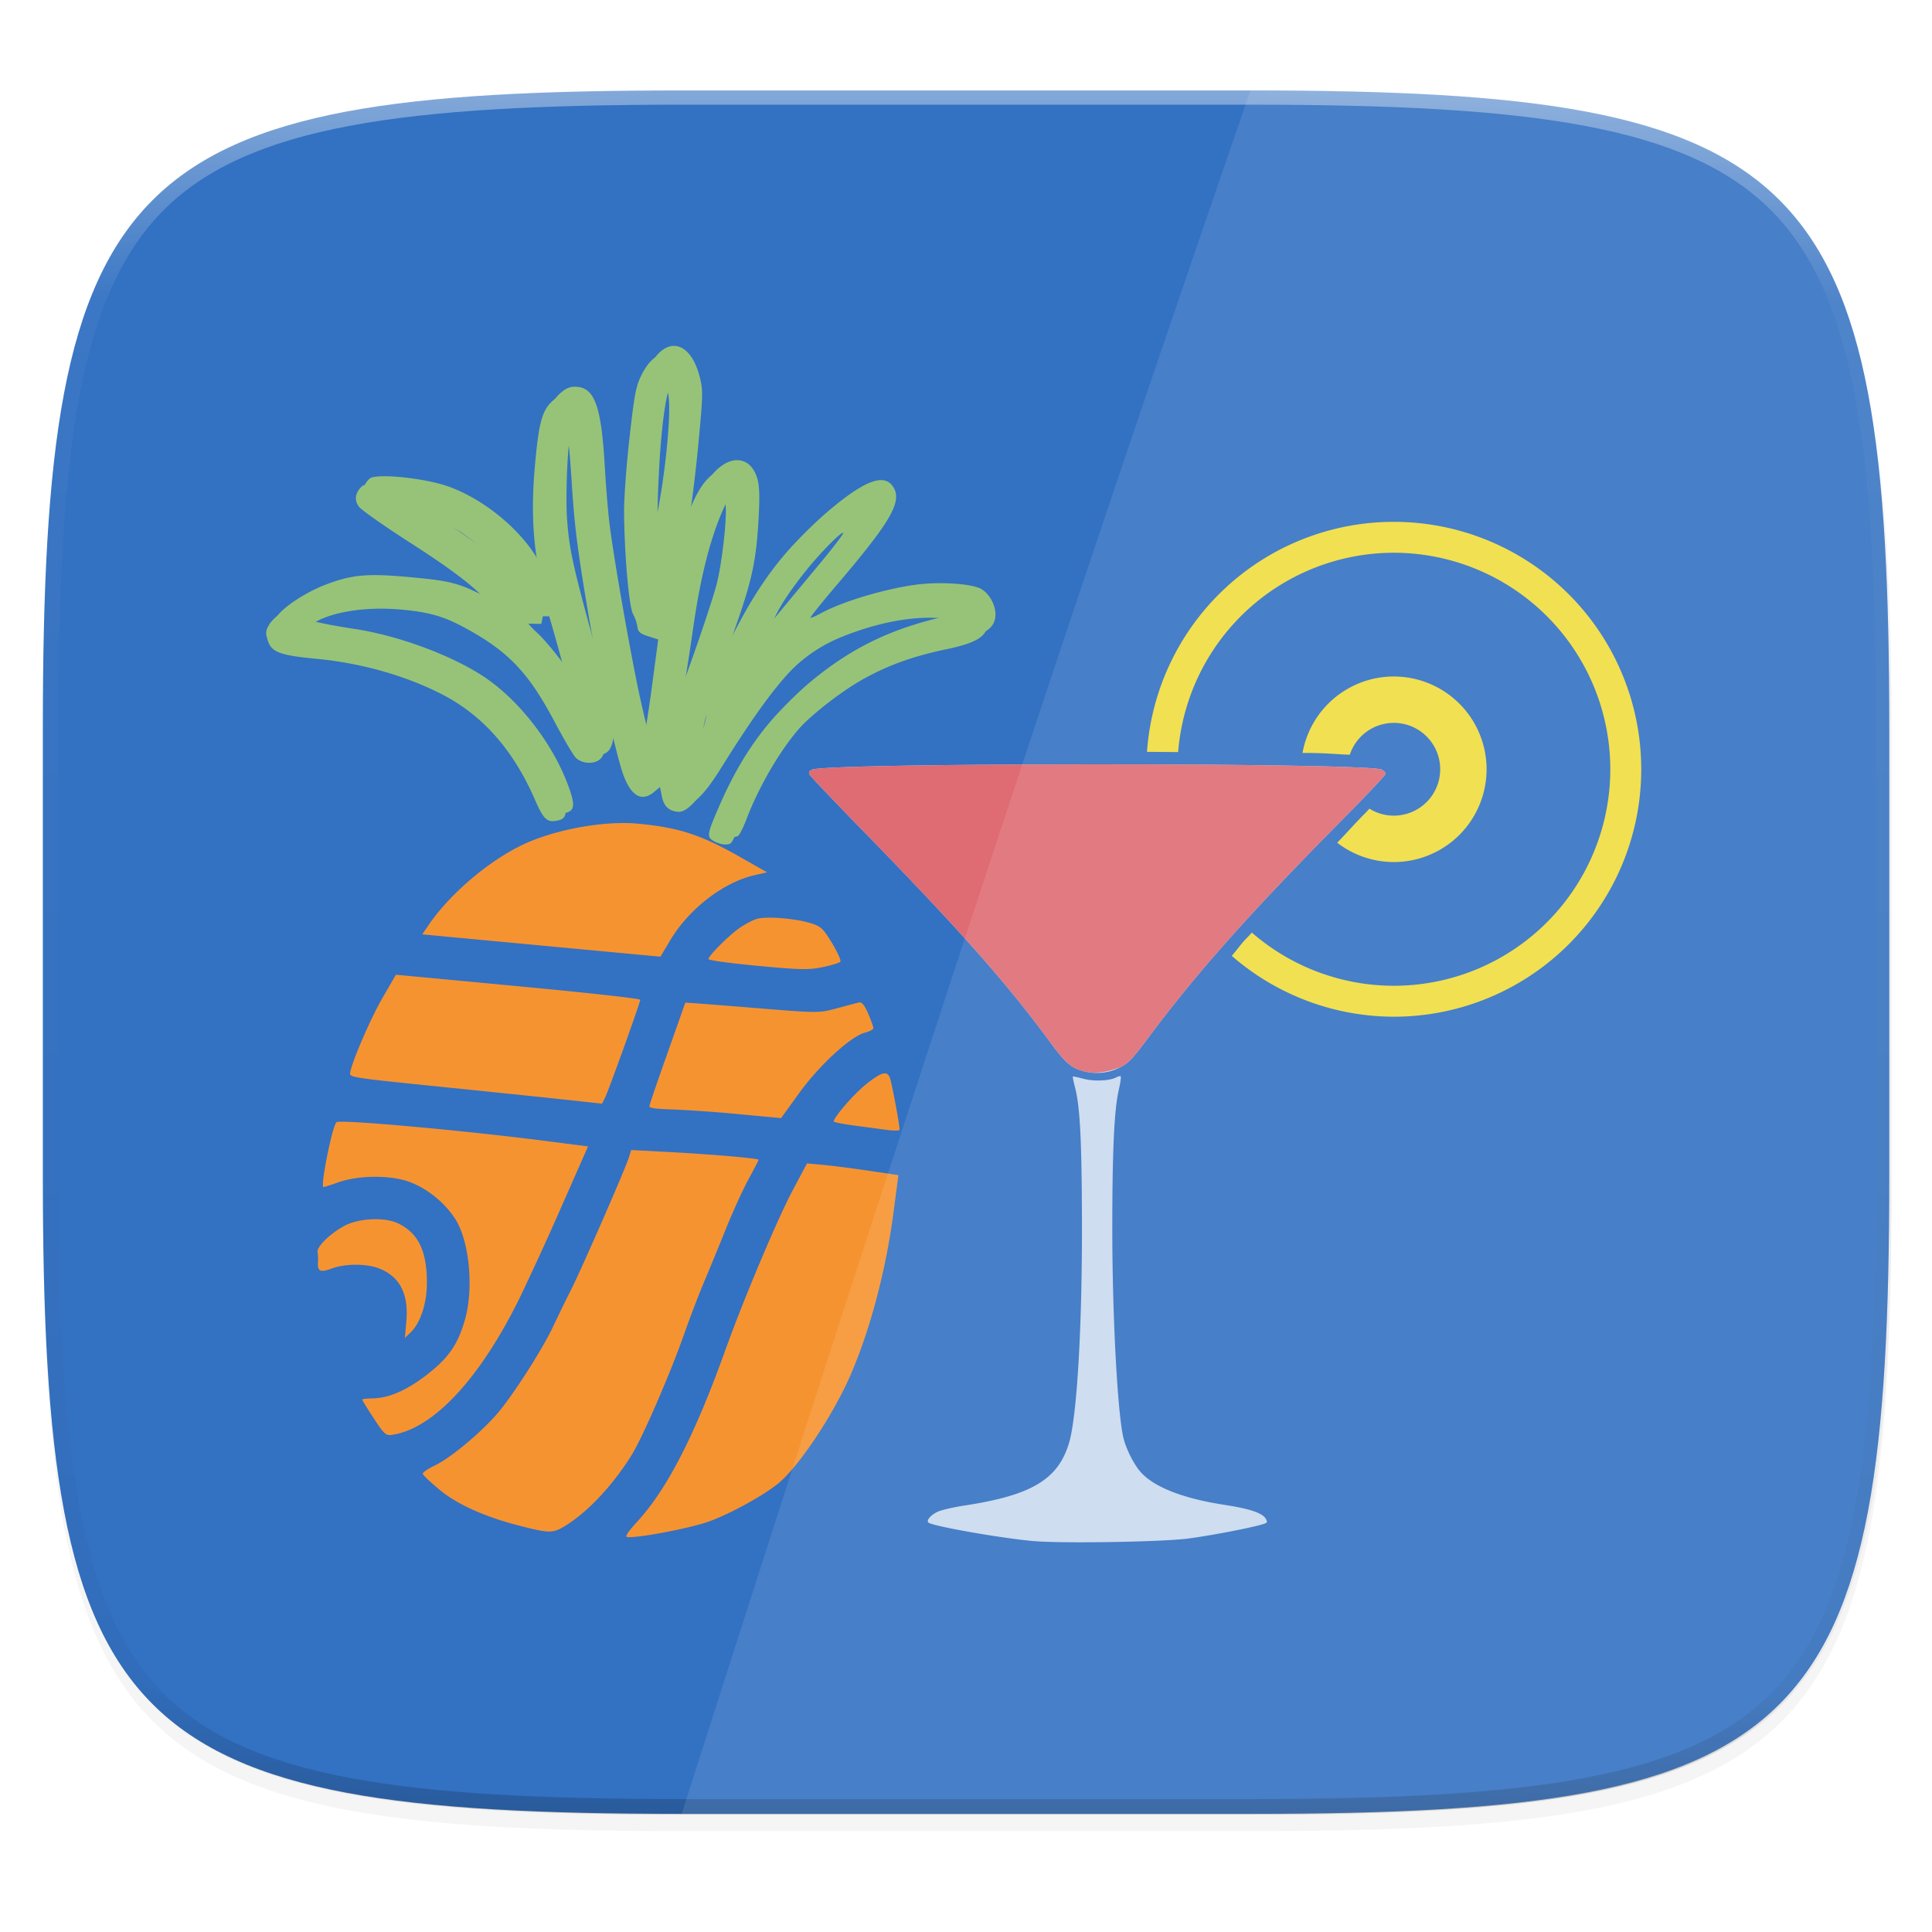 <svg xmlns="http://www.w3.org/2000/svg" width="256" height="256" viewBox="0 0 67.73 67.73">
    <defs>
        <filter id="e" width="1.021" height="1.028" x="-.01" y="-.01" color-interpolation-filters="sRGB">
            <feGaussianBlur stdDeviation=".7"/>
        </filter>
        <linearGradient id="d" x1="296" x2="296" y1="-212" y2="236" gradientUnits="userSpaceOnUse">
            <stop offset="0" stop-color="#FBFCFB"/>
            <stop offset=".125" stop-color="#FBFCFB" stop-opacity=".098"/>
            <stop offset=".925" stop-opacity=".098"/>
            <stop offset="1" stop-opacity=".498"/>
        </linearGradient>
        <clipPath id="c">
            <path d="M361.938-212C507.235-212 528-191.287 528-46.125v116.25C528 215.286 507.235 236 361.937 236H214.063C68.766 236 48 215.286 48 70.125v-116.25C48-191.287 68.765-212 214.063-212z" fill="#C677DD"/>
        </clipPath>
        <filter id="b" width="1.046" height="1.05" x="-.02" y="-.03" color-interpolation-filters="sRGB">
            <feGaussianBlur stdDeviation="2.32"/>
        </filter>
        <filter id="a" width="1.023" height="1.025" x="-.01" y="-.01" color-interpolation-filters="sRGB">
            <feGaussianBlur stdDeviation="1.16"/>
        </filter>
    </defs>
    <path d="M188.969 44C261.617 44 272 54.357 272 126.938v58.124C272 257.644 261.617 268 188.969 268H115.03C42.383 268 32 257.643 32 185.062v-58.125C32 54.358 42.383 44 115.031 44z" transform="matrix(.27 0 0 .27 -7.129 -8.706)" opacity=".1" filter="url(#a)"/>
    <path d="M188.969 46C261.617 46 272 56.357 272 128.938v58.125c0 72.58-10.383 82.937-83.031 82.937H115.03C42.383 270 32 259.643 32 187.062v-58.125C32 56.358 42.383 46 115.031 46z" transform="matrix(.27 0 0 .27 -7.129 -8.706)" opacity=".2" filter="url(#b)"/>
    <path d="M43.837 3.171c19.594 0 22.395 2.793 22.395 22.37v15.676c0 19.575-2.8 22.369-22.395 22.369H23.896c-19.594 0-22.394-2.794-22.394-22.37V25.54c0-19.576 2.8-22.369 22.394-22.369z" fill="#3371C2"/>
    <path style="font-variation-settings:normal;inline-size:0" d="M214.063-216c-72.84 0-115.523 4.883-140.344 29.672C48.898-161.538 44-118.897 44-46.125v116.25c0 72.771 4.898 115.414 29.719 140.203C98.539 235.118 141.224 240 214.063 240h147.875c72.838 0 115.522-4.883 140.343-29.672C527.102 185.538 532 142.896 532 70.125v-116.25c0-72.772-4.898-115.414-29.719-140.203C477.461-211.118 434.776-216 361.937-216zm0 8h147.875c72.458 0 112.805 5.474 134.69 27.332C518.516-158.81 524-118.515 524-46.125v116.25c0 72.39-5.485 112.685-27.371 134.543C474.743 226.526 434.396 232 361.938 232H214.063c-72.46 0-112.806-5.474-134.692-27.332C57.485 182.81 52 142.515 52 70.125v-116.25c0-72.39 5.485-112.685 27.371-134.543C101.257-202.526 141.604-208 214.063-208z" clip-path="url(#c)" transform="matrix(.135 0 0 .135 -4.971 31.75)" opacity=".4" fill="url(#d)"/>
    <path d="M208 92c-13.255 0-24 10.745-24 24s10.745 24 24 24 24-10.745 24-24-10.745-24-24-24zm-40.73 120H192c-52.57-128.775-201.712 0-24.73 0z" transform="matrix(.313 0 0 .313 -15.52 -12.479)" opacity=".1" fill-opacity="0" filter="url(#e)"/>
    <g fill="#F0DD3F">
        <path d="M48.862 23.716a3.253 3.253 0 0 0-3.2 2.68h.228c.816.014.862.043 1.43.062a1.626 1.626 0 0 1 1.542-1.116 1.626 1.626 0 0 1 1.627 1.626 1.626 1.626 0 0 1-1.627 1.626 1.626 1.626 0 0 1-.854-.244c-.08.082-.068.076-.152.161-.396.4-.618.662-.978 1.032a3.253 3.253 0 0 0 1.984.678 3.253 3.253 0 0 0 3.253-3.253 3.253 3.253 0 0 0-3.253-3.252z"/>
        <path d="M48.862 18.294a8.674 8.674 0 0 0-8.652 8.064c.39 0 .71.006 1.092.008a7.59 7.59 0 0 1 7.56-6.988 7.59 7.59 0 0 1 7.59 7.59 7.59 7.59 0 0 1-7.59 7.59 7.59 7.59 0 0 1-4.974-1.863c-.077.086-.2.207-.277.292-.165.186-.271.342-.428.523a8.674 8.674 0 0 0 5.68 2.133 8.674 8.674 0 0 0 8.674-8.674 8.674 8.674 0 0 0-8.675-8.675z"/>
    </g>
    <path d="M36.2 54.023c-1.2-.113-3.535-.527-3.657-.65-.08-.08.116-.291.363-.39.146-.059.554-.15.907-.204 2.344-.359 3.268-.907 3.658-2.172.282-.911.468-4.067.459-7.765-.008-2.897-.067-4.047-.245-4.73-.05-.194-.084-.361-.075-.371.01-.01.175.025.367.076.367.099.925.076 1.154-.047.07-.037.14-.053.158-.035.018.018-.014.239-.071.49-.156.684-.222 2.103-.224 4.778-.002 3.062.18 6.527.39 7.405.084.348.31.818.534 1.113.436.571 1.475.998 3.004 1.234.909.14 1.349.29 1.46.5.063.117.046.137-.168.196-.498.139-1.793.384-2.556.485-.923.122-4.482.178-5.459.087zm1.925-16.439c-.532-.107-.74-.271-1.294-1.027-1.507-2.054-3.185-3.954-6.449-7.3-1.065-1.092-1.963-2.034-1.996-2.094-.045-.082-.026-.126.077-.18.468-.251 19.51-.252 19.977-.002.075.04.137.107.137.147 0 .041-.709.79-1.574 1.664-3.17 3.2-5.049 5.311-6.7 7.525-.585.784-.735.945-1.014 1.09a1.763 1.763 0 0 1-1.164.177z" opacity=".75" fill="#FBFCFB"/>
    <path d="M38.125 37.584c-.532-.107-.74-.272-1.294-1.027-1.507-2.054-3.185-3.954-6.449-7.3-1.065-1.092-1.963-2.034-1.996-2.094-.045-.082-.026-.126.077-.18.468-.251 19.51-.252 19.977-.002.075.04.137.106.137.147 0 .041-.709.79-1.574 1.664-3.17 3.2-5.049 5.311-6.7 7.525-.585.784-.735.945-1.014 1.09-.396.15-.814.242-1.164.177z" fill="#DF6B73"/>
    <path d="M25.27 29.21c-.236-.141-.219-.235.23-1.262.844-1.93 1.87-3.274 3.356-4.398 1.26-.952 2.477-1.513 4.154-1.914l.859-.205-.749-.034c-.955-.042-2.01.156-3.174.598-1.643.623-2.641 1.68-4.683 4.954-.54.866-.94 1.273-1.228 1.246-.327-.03-.497-.194-.567-.543l-.065-.325-.212.175c-.427.354-.802.143-1.072-.6-.264-.727-.831-3.315-1.2-5.47-.392-2.3-.511-3.217-.6-4.607-.107-1.68-.154-1.992-.274-1.818-.13.19-.236 2.346-.16 3.268.095 1.172.223 1.707 1.518 6.333.2.719.158 1.505-.094 1.736-.215.197-.649.171-.866-.052-.085-.088-.418-.655-.739-1.259-.908-1.71-1.605-2.446-3.089-3.26-.776-.426-1.275-.573-2.258-.665-1.287-.12-2.532.082-3.174.517l-.222.15.367.08c.202.045.7.132 1.108.194 1.503.229 3.326.896 4.474 1.639 1.243.804 2.438 2.326 2.997 3.817.28.75.25.945-.16 1.008-.316.049-.438-.075-.725-.736-.758-1.746-1.838-2.97-3.266-3.703-1.273-.654-2.834-1.095-4.395-1.243-1.288-.122-1.58-.232-1.708-.641-.087-.28-.081-.339.057-.57.19-.32 1.011-.86 1.703-1.123.94-.358 1.474-.403 3.03-.257 1.46.137 1.701.208 2.914.859.131.07.14.058.07-.105-.17-.408-1.07-1.133-2.71-2.185-.94-.602-1.78-1.191-1.868-1.31-.174-.233-.137-.485.106-.718.207-.198 1.924-.027 2.767.275 1.309.469 2.649 1.605 3.238 2.745.122.237.238.418.256.402.019-.015-.005-.216-.052-.446-.226-1.103-.273-2.263-.148-3.68.139-1.575.258-1.989.67-2.33.188-.156.338-.206.558-.185.609.057.838.72.956 2.761.036.623.105 1.492.155 1.93.13 1.164.811 5.032 1.13 6.415.265 1.157.277 1.184.361.869.048-.18.178-1.014.29-1.855l.203-1.529-.353-.113c-.282-.09-.356-.156-.374-.324a1.457 1.457 0 0 0-.154-.45c-.142-.259-.297-2-.315-3.525-.006-.5.077-1.655.19-2.654.181-1.59.225-1.816.432-2.226.549-1.088 1.406-.948 1.747.285.139.506.138.644-.02 2.317-.091.979-.22 2.056-.286 2.395l-.12.615.272-.669c.332-.815.564-1.189.899-1.444.546-.417 1.088-.249 1.287.399.084.27.095.68.043 1.546-.08 1.322-.225 2.013-.729 3.47a20.37 20.37 0 0 0-.34 1.032c-.002.032.198-.34.445-.825.938-1.85 1.859-3.051 3.186-4.158 1.164-.97 1.821-1.216 2.135-.796.378.505 0 1.188-1.882 3.4-.56.656-1.004 1.208-.99 1.226.016.018.18-.052.368-.155.812-.448 2.536-.94 3.605-1.031.774-.066 1.704.014 1.996.17.313.168.548.613.514.973-.04.439-.408.665-1.426.879-1.166.245-2.007.542-2.877 1.017-.842.46-1.939 1.32-2.54 1.994-.687.77-1.448 2.07-1.887 3.228-.11.288-.241.547-.293.576-.132.073-.392.033-.603-.094zm-.5-3.37c-.024-.048.031-.277.122-.509.108-.275.153-.524.13-.717l-.037-.296-.13.405a9.804 9.804 0 0 0-.24 1.022c-.104.592-.103.607.044.398.085-.12.134-.256.11-.304zm-4.95-3.44c-.421-1.508-.428-1.524-.503-1.16l-.077.368-.373-.008c-.206-.004-.402.03-.437.076-.036.048.135.266.395.502.444.404 1.34 1.593 1.324 1.758-.004.045.017.061.046.037.03-.024-.139-.732-.374-1.573zm4.787.206c.314-.89.66-1.943.768-2.338.197-.722.392-2.459.321-2.853-.033-.188-.063-.158-.264.267-.496 1.047-.867 2.472-1.135 4.359-.08.566-.194 1.307-.252 1.646-.059.34-.085.6-.058.578.026-.021.305-.768.62-1.659zm2.996-1.424c.228-.277.83-1.002 1.338-1.611.509-.61.908-1.129.887-1.153-.06-.073-1.058.937-1.593 1.613-.498.628-.83 1.119-1.023 1.512-.134.272-.11.251.391-.36zm-9.486-1.02c-.309-.574-1.039-1.336-1.7-1.772-.431-.285-1.5-.706-1.593-.628-.025.02.323.265.772.545 1.093.68 2.019 1.436 2.408 1.968.175.24.333.425.35.412.017-.013-.09-.249-.237-.524zm5.517-4.653c.146-1.45.115-2.246-.081-2.082-.179.15-.366 1.43-.45 3.076-.05.938-.066 1.781-.04 1.875.091.312.414-1.311.57-2.87z" fill="#97C378"/>
    <path d="M18.252 53.498c-1.239-.316-2.212-.75-2.838-1.268-.316-.262-.583-.514-.593-.56-.01-.048.177-.178.414-.29.54-.256 1.562-1.1 2.172-1.793.535-.608 1.6-2.265 1.984-3.083.144-.308.424-.883.623-1.278.4-.797 1.916-4.265 2.036-4.659l.077-.251 1.38.074c1.558.085 3.093.219 3.088.27-.001.019-.163.328-.358.688-.196.36-.554 1.147-.796 1.749-.242.602-.586 1.438-.763 1.857-.178.42-.477 1.2-.664 1.733-.51 1.453-1.487 3.708-1.877 4.333-.68 1.087-1.572 2.028-2.376 2.504-.384.228-.521.225-1.509-.026zm4.113-.182c1.038-1.14 2.002-3.025 3.072-6.01.64-1.781 1.82-4.577 2.358-5.59l.497-.931.589.055c.323.03 1.044.123 1.602.206l1.013.15-.175 1.327c-.264 2.002-.8 4.036-1.481 5.63-.58 1.358-1.76 3.154-2.497 3.801-.465.409-1.674 1.084-2.462 1.375-.641.237-2.474.59-2.883.557-.104-.01-.006-.16.367-.57zM13.1 49.718c-.223-.34-.404-.635-.402-.654.002-.02.172-.038.379-.042.574-.01 1.22-.3 1.94-.868.727-.574 1.045-1.045 1.288-1.909.305-1.081.15-2.717-.331-3.488-.366-.586-1.004-1.103-1.64-1.33-.674-.238-1.759-.228-2.481.024a6.088 6.088 0 0 1-.512.165c-.118-.012.301-2.115.454-2.275.1-.104 4.407.282 7.32.656l1.499.193-.936 2.124a108.127 108.127 0 0 1-1.467 3.202c-1.397 2.834-3.03 4.58-4.477 4.787-.206.03-.27-.028-.634-.585zm1.146-3.42c.081-.956-.243-1.563-.98-1.839-.444-.166-1.176-.16-1.64.013-.404.15-.505.098-.478-.244.008-.092 0-.243-.016-.337-.039-.228.684-.855 1.171-1.016.566-.187 1.267-.177 1.672.022.697.345.995.972.991 2.093-.002.704-.229 1.39-.566 1.716l-.205.197.051-.606zm1.048-8.215c-2.824-.286-3.038-.318-3.023-.451.038-.347.708-1.905 1.138-2.648l.47-.812 4.287.403c2.469.231 4.284.433 4.28.476-.012.124-1.112 3.187-1.23 3.42l-.11.22-1.386-.15c-.763-.082-2.754-.288-4.426-.458zm7.47.696c.005-.051.29-.885.633-1.853.344-.968.625-1.767.626-1.775 0-.008 1.055.072 2.342.177 2.334.192 2.343.192 2.983.018.354-.096.703-.188.775-.204.092-.02.19.106.318.403.101.236.181.464.177.506-.004.041-.135.109-.29.149-.501.13-1.595 1.131-2.303 2.109l-.643.888-1.501-.14a46.04 46.04 0 0 0-2.314-.163c-.576-.016-.809-.05-.803-.115zm7.18.679c-.397-.053-.72-.117-.718-.144.016-.166.746-1 1.16-1.324.523-.409.707-.457.81-.21.062.148.352 1.704.34 1.827-.002.034-.2.036-.438.005l-1.154-.154zm-14.918-7.03c.758-1.11 2.156-2.291 3.365-2.845 1.136-.52 2.824-.819 3.993-.706 1.415.136 2.189.388 3.528 1.148l.98.557-.43.097c-1.096.247-2.31 1.182-2.967 2.286l-.341.574-4.176-.391-4.176-.392.224-.328zm9.809 1.193c.01-.118.68-.791 1.06-1.066.19-.138.472-.29.628-.338.335-.104 1.361-.023 1.91.151.35.111.426.184.737.697.191.315.322.606.29.647-.03.042-.307.128-.615.192-.486.102-.785.096-2.288-.045-.984-.093-1.726-.195-1.722-.238z" fill="#F69331"/>
    <path d="M25.005 29.475c-.236-.141-.218-.236.23-1.262.844-1.93 1.87-3.274 3.357-4.398 1.259-.952 2.476-1.513 4.153-1.914l.859-.205-.748-.034c-.955-.043-2.011.156-3.175.597-1.643.624-2.641 1.68-4.683 4.954-.54.866-.94 1.273-1.227 1.247-.327-.031-.498-.194-.568-.543l-.065-.326-.212.176c-.426.353-.802.143-1.072-.6-.264-.727-.831-3.315-1.199-5.47-.393-2.3-.512-3.217-.6-4.607-.108-1.68-.155-1.992-.275-1.818-.13.189-.236 2.345-.16 3.268.096 1.172.224 1.707 1.518 6.333.201.718.159 1.504-.094 1.736-.215.197-.649.171-.865-.052-.086-.089-.419-.655-.74-1.26-.908-1.71-1.604-2.445-3.088-3.26-.777-.425-1.275-.572-2.258-.664-1.287-.121-2.533.082-3.175.517l-.222.15.367.08c.202.044.701.131 1.108.193 1.504.23 3.326.897 4.474 1.64 1.243.804 2.439 2.326 2.997 3.817.281.75.25.945-.16 1.008-.316.048-.437-.076-.725-.736-.758-1.746-1.837-2.97-3.266-3.703-1.273-.654-2.834-1.095-4.395-1.243-1.288-.122-1.58-.232-1.708-.642-.087-.28-.08-.338.058-.57.19-.319 1.01-.86 1.702-1.123.94-.357 1.475-.403 3.03-.257 1.46.137 1.702.208 2.914.86.131.07.14.058.071-.105-.172-.408-1.072-1.134-2.711-2.186-.939-.601-1.78-1.19-1.868-1.309-.174-.233-.137-.485.106-.718.207-.198 1.924-.027 2.767.275 1.31.469 2.65 1.605 3.238 2.745.123.236.238.417.257.402.018-.015-.005-.216-.053-.446-.226-1.103-.273-2.264-.148-3.68.14-1.575.258-1.99.67-2.33.189-.157.339-.206.558-.186.609.057.838.72.956 2.762.036.623.106 1.491.155 1.93.13 1.164.811 5.031 1.13 6.414.266 1.158.277 1.185.361.87.048-.18.179-1.014.29-1.855l.203-1.529-.352-.113c-.282-.091-.357-.156-.375-.325a1.457 1.457 0 0 0-.153-.45c-.142-.258-.298-2-.316-3.524-.006-.5.077-1.655.19-2.654.181-1.591.225-1.816.432-2.227.55-1.087 1.407-.947 1.747.286.14.505.138.643-.019 2.317-.092.979-.22 2.056-.286 2.394l-.12.615.272-.668c.33-.816.563-1.19.898-1.445.546-.416 1.088-.248 1.287.4.084.27.095.68.043 1.546-.08 1.321-.225 2.013-.729 3.47a20.37 20.37 0 0 0-.34 1.032c-.002.032.199-.34.445-.826.938-1.849 1.859-3.05 3.186-4.157 1.165-.97 1.822-1.216 2.135-.797.378.506 0 1.188-1.882 3.4-.559.656-1.004 1.208-.99 1.226.016.018.181-.051.368-.155.813-.447 2.537-.94 3.605-1.03.774-.066 1.705.013 1.996.17.313.168.548.613.515.973-.042.439-.409.665-1.427.879-1.165.244-2.007.542-2.877 1.017-.842.46-1.938 1.32-2.54 1.994-.687.77-1.447 2.07-1.886 3.227-.11.289-.242.548-.294.577-.132.073-.392.032-.602-.095zm-.5-3.37c-.024-.048.031-.277.122-.51.108-.275.153-.523.13-.717l-.037-.295-.13.405a9.804 9.804 0 0 0-.239 1.021c-.105.592-.103.608.044.399.084-.12.134-.256.11-.304zm-4.949-3.44c-.422-1.508-.429-1.524-.504-1.16l-.076.368-.374-.008c-.205-.004-.402.03-.437.076-.036.047.136.265.395.501.444.404 1.34 1.594 1.325 1.759-.005.044.016.061.046.037.029-.025-.14-.732-.375-1.573zm4.786.206c.315-.891.66-1.943.768-2.338.197-.722.393-2.46.322-2.854-.034-.187-.064-.157-.265.268-.495 1.047-.867 2.472-1.135 4.359-.08.566-.194 1.307-.252 1.646-.058.339-.084.599-.058.578.026-.022.306-.768.62-1.66zm2.997-1.424c.227-.277.83-1.002 1.338-1.612.508-.609.907-1.128.886-1.153-.06-.073-1.058.938-1.593 1.614-.498.628-.83 1.118-1.023 1.512-.134.272-.11.25.392-.361zm-9.487-1.02c-.308-.575-1.039-1.336-1.7-1.772-.431-.285-1.5-.706-1.593-.628-.024.02.323.265.773.544 1.093.68 2.018 1.437 2.407 1.968.175.24.333.426.35.413.018-.013-.09-.25-.237-.525zm5.517-4.654c.146-1.45.115-2.246-.081-2.081-.178.149-.366 1.43-.45 3.076-.049.937-.066 1.781-.039 1.875.09.312.413-1.311.57-2.87z" fill="#97C378"/>
    <path d="M43.837 3.171c19.594 0 22.395 2.793 22.395 22.37v15.676c0 19.575-2.8 22.369-22.395 22.369H23.896C32.612 36.346 37.792 20.67 43.837 3.17z" opacity=".1" fill="#FBFCFB"/>
</svg>

